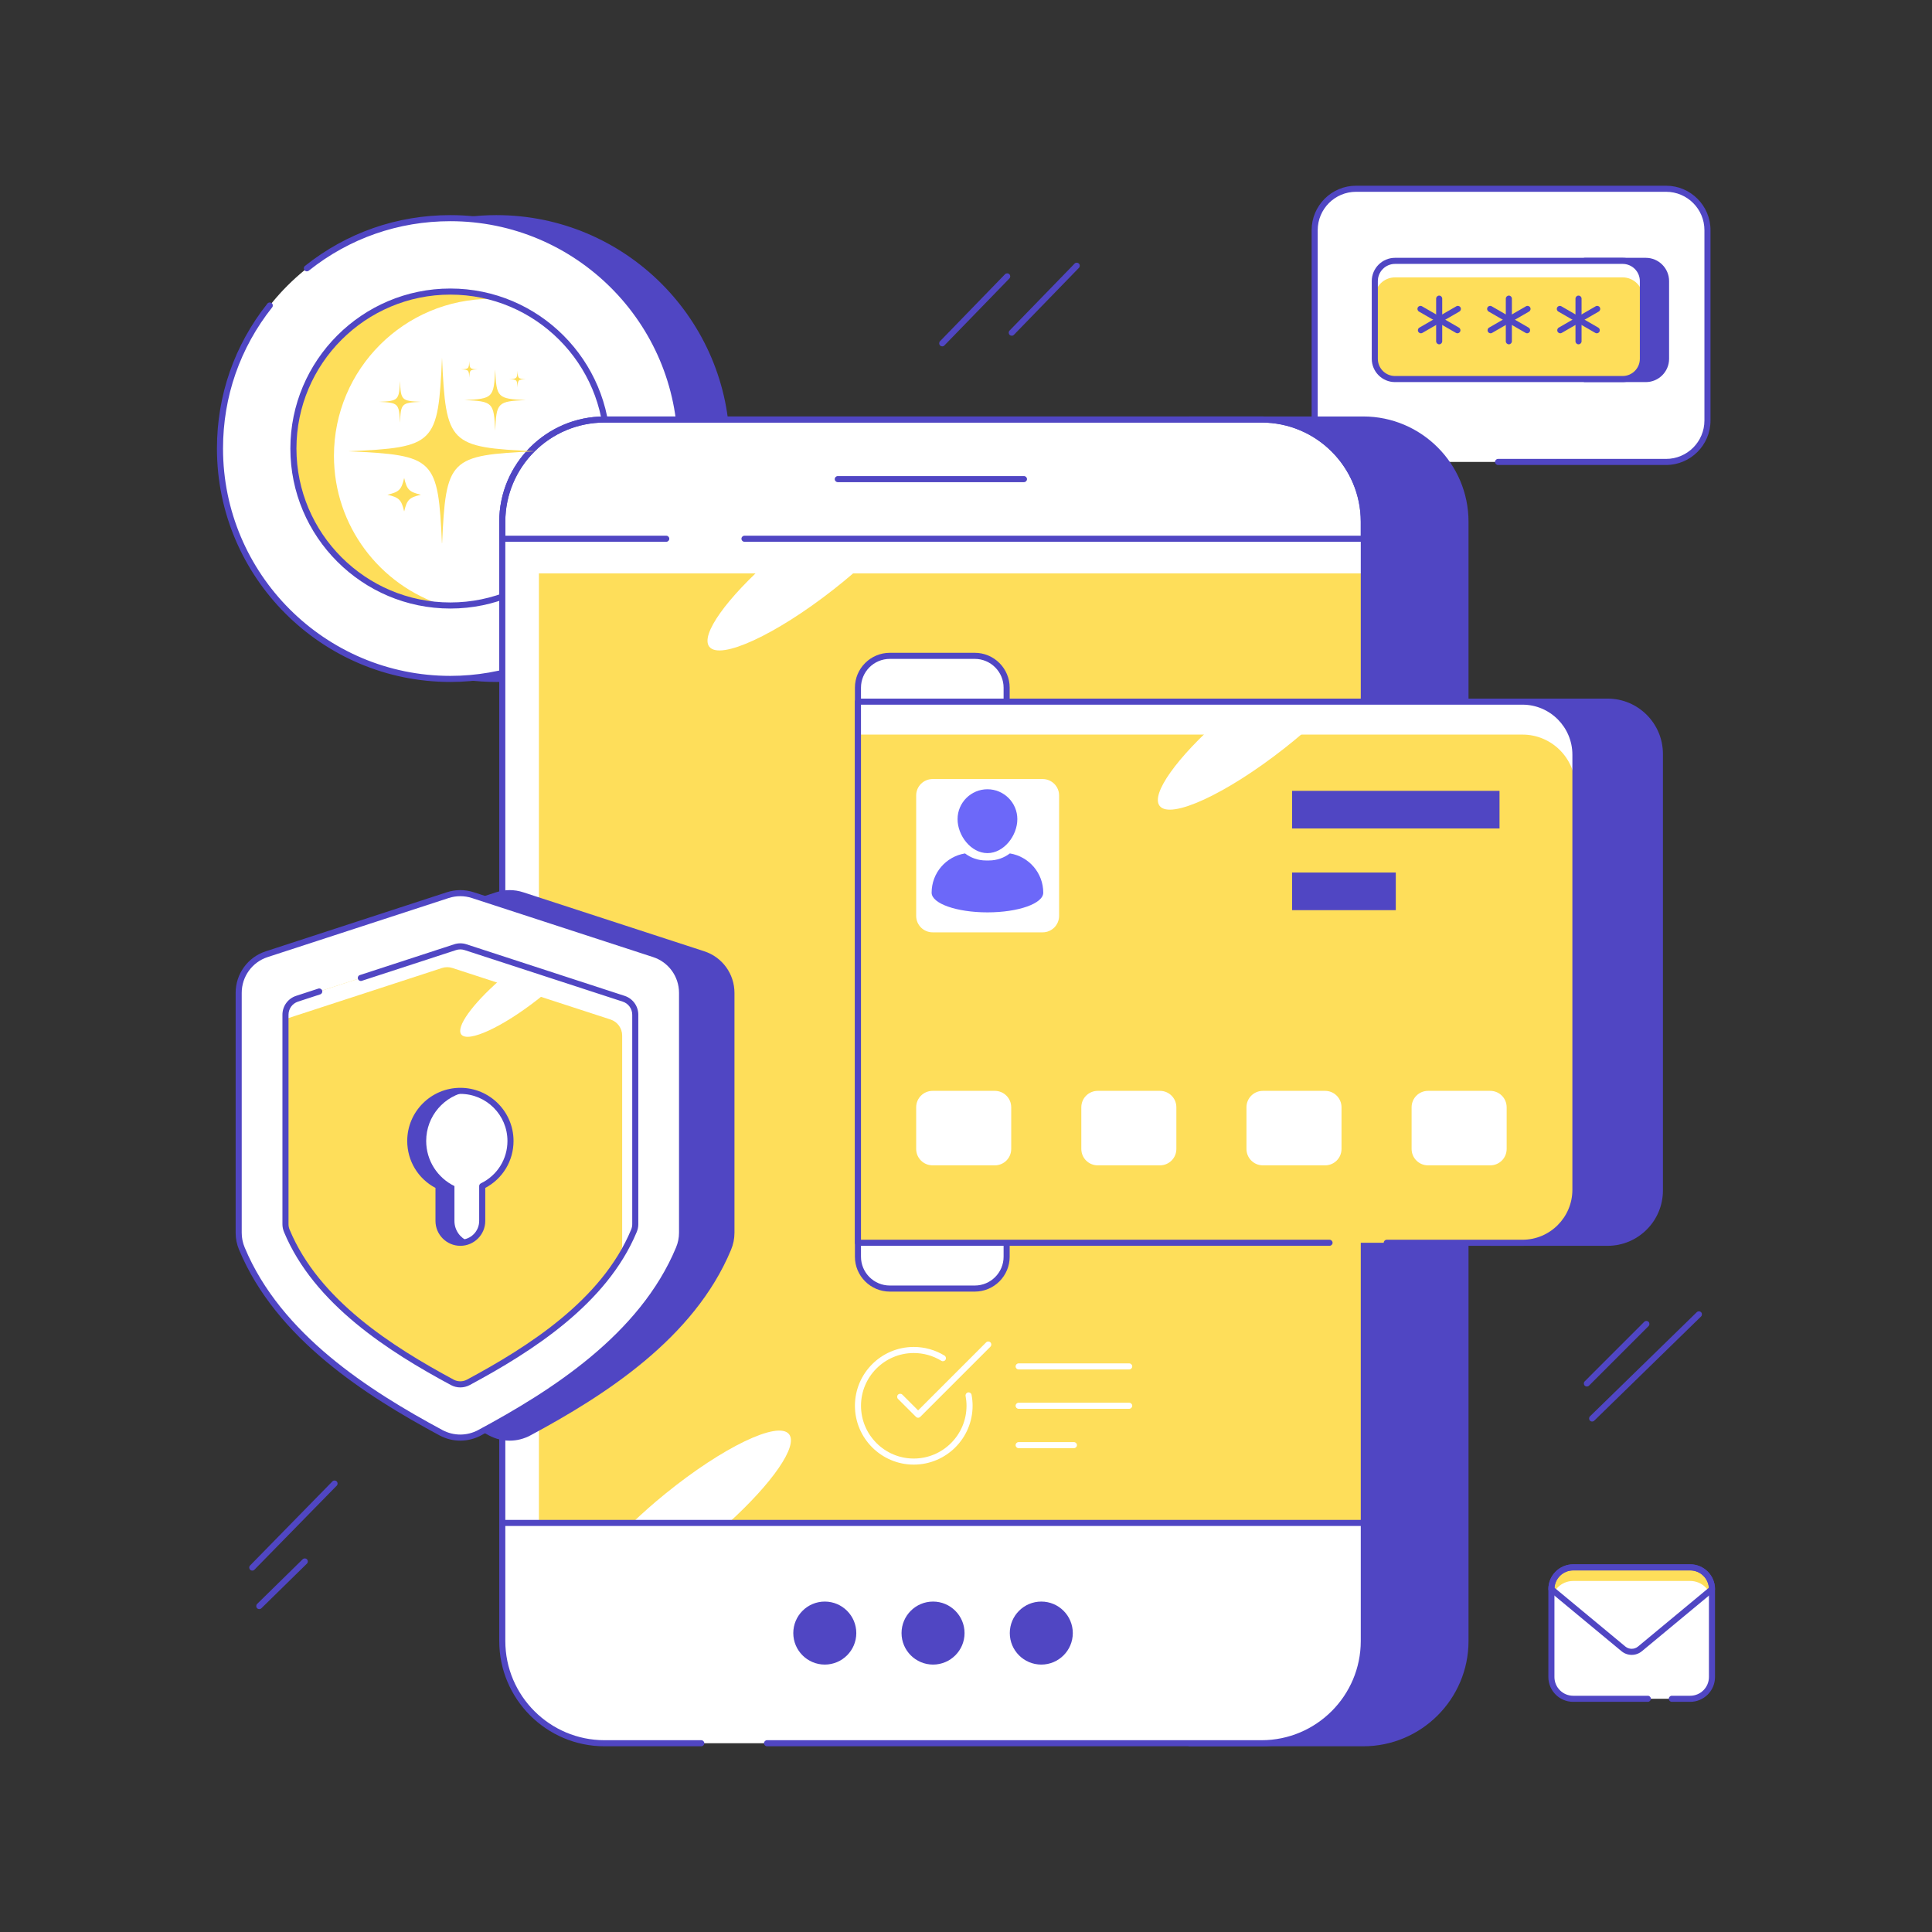 <svg xmlns="http://www.w3.org/2000/svg" xmlns:xlink="http://www.w3.org/1999/xlink" width="500" zoomAndPan="magnify" viewBox="0 0 375 375" height="500" preserveAspectRatio="xMidYMid meet" version="1.0"><rect x="0" y="0" width="375" height="375" fill="#333333" stroke="none"/><defs><clipPath id="48edcf0699"><path d="M 42.109 42 L 133 42 L 133 132 L 42.109 132 Z M 42.109 42 " clip-rule="nonzero"/></clipPath><clipPath id="32ba3e6879"><path d="M 42.109 58 L 117 58 L 117 133 L 42.109 133 Z M 42.109 58 " clip-rule="nonzero"/></clipPath><clipPath id="14f5c40fc1"><path d="M 230 81 L 285 81 L 285 338.852 L 230 338.852 Z M 230 81 " clip-rule="nonzero"/></clipPath><clipPath id="6d984bad1c"><path d="M 230 80 L 286 80 L 286 338.852 L 230 338.852 Z M 230 80 " clip-rule="nonzero"/></clipPath><clipPath id="0ab1c9f671"><path d="M 97 295 L 265 295 L 265 338.852 L 97 338.852 Z M 97 295 " clip-rule="nonzero"/></clipPath><clipPath id="a21ed3f2dc"><path d="M 96 80 L 266 80 L 266 338.852 L 96 338.852 Z M 96 80 " clip-rule="nonzero"/></clipPath><clipPath id="22c36984e2"><path d="M 70.855 67.305 L 100.469 67.305 L 100.469 105.148 L 70.855 105.148 Z M 70.855 67.305 " clip-rule="nonzero"/></clipPath><clipPath id="7cca1cd0fb"><path d="M 78.301 76.051 C 85.648 67.727 85.949 67.5 86.551 67.426 C 87.449 67.273 89.176 67.574 90 68.25 C 90.75 68.926 91.352 70.051 91.199 71.551 C 90.898 75 83.625 85.273 81.227 87.977 C 80.324 89.023 79.727 89.477 78.898 89.852 C 78.227 90.148 77.625 90.375 76.949 90.301 C 76.051 90.148 74.852 89.773 74.176 89.102 C 73.426 88.273 72.75 86.852 72.977 85.352 C 73.352 82.648 78.074 77.324 80.324 74.773 C 81.75 73.051 82.727 71.699 84.375 71.023 C 86.023 70.273 88.949 69.676 90.074 70.574 C 91.352 71.477 91.949 74.25 91.426 76.648 C 90.523 81.148 81.824 91.273 78.977 93.977 C 77.926 94.949 77.324 95.477 76.352 95.699 C 75.375 95.926 74.102 95.625 73.273 95.25 C 72.602 94.949 72.074 94.5 71.699 93.824 C 71.25 92.852 70.801 91.352 71.324 89.699 C 72.375 86.102 80.398 77.773 83.176 74.551 C 84.523 72.977 85.051 72.148 86.324 71.023 C 87.676 69.898 89.773 68.176 91.273 67.875 C 92.398 67.727 93.602 68.023 94.426 68.625 C 95.324 69.375 96.301 71.102 96.375 72.301 C 96.449 73.352 95.926 74.551 95.324 75.301 C 94.648 76.051 93.227 75.898 92.477 76.801 C 91.426 78.074 91.648 80.699 90.602 82.949 C 89.102 86.176 85.5 91.5 83.773 93.75 C 82.949 94.949 82.426 95.773 81.676 96.301 C 81.074 96.824 80.551 97.199 79.801 97.199 C 78.676 97.273 76.648 96.824 75.824 96 C 74.926 95.176 74.324 93.676 74.551 92.023 C 75 88.949 79.949 83.25 83.023 79.426 C 85.875 75.977 89.477 71.023 92.176 70.051 C 93.676 69.449 95.25 69.75 96.301 70.426 C 97.352 71.102 98.25 72.898 98.324 74.102 C 98.398 75.148 97.949 75.75 97.273 77.102 C 95.324 80.773 86.398 93.227 83.551 96.148 C 82.426 97.199 81.977 97.727 81 98.023 C 80.023 98.25 78.75 98.023 77.852 97.727 C 77.176 97.426 76.648 96.898 76.273 96.375 C 75.824 95.852 75.523 95.176 75.449 94.426 C 75.375 93.523 75.523 92.699 76.125 91.352 C 77.477 88.199 83.398 80.398 86.625 76.574 C 88.949 73.801 91.273 71.023 93.227 69.977 C 94.352 69.301 95.398 68.926 96.375 69.148 C 97.574 69.301 99.227 70.426 99.824 71.477 C 100.352 72.602 100.273 73.875 99.824 75.602 C 98.699 79.574 92.773 91.352 89.324 93.074 C 87.676 93.898 85.051 93.449 84.449 92.551 C 83.852 91.801 84.977 89.926 85.574 88.199 C 86.398 85.727 88.273 80.852 89.477 79.199 C 90 78.375 90.375 78 91.125 77.699 C 92.102 77.25 94.273 77.176 95.398 77.625 C 96.375 78.074 97.199 79.125 97.574 80.102 C 97.949 81 97.949 81.977 97.648 83.398 C 96.824 86.477 91.5 93.824 90.148 97.125 C 89.477 98.773 89.773 100.875 89.023 101.102 C 88.125 101.324 85.125 98.625 84.75 97.051 C 84.301 95.551 85.426 93.75 86.176 91.949 C 87.148 89.699 88.801 86.176 90.449 84.449 C 91.727 83.176 93.301 81.676 94.648 81.824 C 96.301 82.051 99.074 85.199 99.523 87 C 99.824 88.574 98.852 90 98.023 91.801 C 96.75 94.648 93.449 100.199 91.5 101.926 C 90.523 102.75 89.699 103.051 88.727 103.125 C 87.75 103.273 86.551 102.977 85.727 102.449 C 84.898 101.926 84.074 100.949 83.773 100.051 C 83.398 99.148 83.324 97.949 83.625 96.977 C 83.926 96.074 84.523 95.023 85.426 94.426 C 86.477 93.824 88.648 93.375 89.852 93.824 C 91.125 94.273 92.625 95.852 92.926 97.125 C 93.301 98.398 92.773 100.5 91.875 101.551 C 91.051 102.523 88.949 103.199 87.676 103.125 C 86.625 103.125 85.574 102.449 84.898 101.773 C 84.227 101.102 83.625 100.051 83.477 99.074 C 83.324 98.102 83.551 97.273 84 96 C 85.051 93.449 88.426 85.426 90.977 85.051 C 93.074 84.676 97.727 89.102 97.801 90.75 C 97.801 91.949 95.102 92.699 94.5 93.977 C 93.824 95.25 94.5 97.051 93.977 98.398 C 93.449 99.676 92.25 100.801 91.199 101.926 C 90.148 102.977 89.176 104.477 87.676 104.852 C 85.949 105.375 82.574 105.074 81.301 103.875 C 80.102 102.75 79.949 100.051 80.102 98.176 C 80.176 96.449 81 95.176 81.898 93.074 C 83.477 89.551 87.301 81.602 89.477 79.199 C 90.449 78.074 91.125 77.551 92.102 77.25 C 93.148 77.023 94.5 77.176 95.398 77.625 C 96.301 78.148 97.199 79.125 97.574 80.102 C 97.949 81 97.875 81.977 97.648 83.398 C 97.051 85.949 94.352 91.426 92.852 94.273 C 91.801 96.227 91.051 97.801 89.773 99 C 88.5 100.199 86.699 101.477 85.125 101.625 C 83.699 101.699 81.676 101.023 80.699 99.977 C 79.648 98.773 79.352 96.676 79.5 94.574 C 79.801 91.648 81.824 87.824 83.773 84.227 C 86.176 79.648 90.676 71.699 93.301 69.898 C 94.426 69.074 95.398 68.926 96.375 69.148 C 97.574 69.301 99.227 70.574 99.824 71.477 C 100.273 72.148 100.352 72.824 100.352 73.574 C 100.273 74.477 99.898 75.375 99.148 76.5 C 97.875 78.523 94.5 81.074 92.102 84 C 89.102 87.602 84.898 95.102 82.801 96.977 C 82.125 97.648 81.75 97.875 81 98.023 C 79.949 98.176 77.852 97.727 77.023 97.125 C 76.352 96.75 75.977 96.148 75.75 95.477 C 75.449 94.574 75.227 93.676 75.676 92.324 C 76.727 88.648 85.801 77.625 88.574 73.949 C 89.773 72.375 90.148 71.25 91.199 70.574 C 92.102 69.977 93.301 69.602 94.273 69.75 C 95.25 69.824 96.449 70.426 97.125 71.176 C 97.801 71.852 98.324 73.125 98.324 74.102 C 98.324 75.074 97.949 76.051 97.273 77.102 C 96.227 78.75 93.898 80.176 92.023 82.5 C 89.176 85.801 84.824 93.375 82.426 95.551 C 81.375 96.523 80.773 97.051 79.801 97.199 C 78.602 97.352 76.648 96.824 75.824 96 C 74.926 95.176 74.324 93.824 74.551 92.023 C 75.074 87.75 84.301 74.773 87.602 71.023 C 89.023 69.301 90.375 68.25 91.273 67.875 C 91.727 67.727 91.949 67.801 92.398 67.875 C 93.148 68.102 94.574 68.625 95.25 69.375 C 95.852 70.051 96.375 71.324 96.375 72.301 C 96.375 73.273 95.926 74.551 95.324 75.301 C 94.648 76.051 92.477 76.727 92.477 76.801 C 92.477 76.875 93.449 76.352 93.523 76.426 C 93.898 77.102 82.051 91.273 78.977 93.977 C 77.852 94.949 77.398 95.551 76.352 95.699 C 75.227 95.852 73.273 95.25 72.375 94.574 C 71.773 94.125 71.398 93.523 71.25 92.852 C 70.949 91.949 70.801 91.051 71.324 89.699 C 72.449 86.102 81.301 72.375 83.625 72.523 C 84.75 72.602 84.602 76.051 85.727 76.875 C 86.926 77.625 90.375 76.648 90.523 77.25 C 90.75 77.852 88.199 79.051 86.773 80.551 C 84.523 82.801 80.852 88.727 78.898 89.852 C 78.148 90.375 77.625 90.375 76.949 90.301 C 76.051 90.148 74.852 89.699 74.176 89.102 C 73.5 88.426 72.977 87.301 72.898 86.398 C 72.824 85.426 73.125 84.75 73.727 83.477 C 75.301 80.324 82.727 70.125 84.977 68.25 C 85.648 67.648 85.949 67.5 86.551 67.426 C 87.301 67.273 88.5 67.352 89.25 67.727 C 90 68.102 90.676 69.074 90.977 69.75 C 91.273 70.352 91.352 70.949 91.199 71.551 C 91.051 72.301 90.676 72.977 89.926 73.949 C 88.5 75.824 83.852 80.699 82.125 81.602 C 81.449 81.898 81.074 81.898 80.477 81.75 C 79.801 81.676 78.824 81.227 78.301 80.625 C 77.773 80.102 77.398 79.125 77.398 78.375 C 77.398 77.551 78.301 76.051 78.301 76.051 " clip-rule="nonzero"/></clipPath><clipPath id="8ab35b9af1"><path d="M 87.418 92.926 L 95.656 92.926 L 95.656 102.355 L 87.418 102.355 Z M 87.418 92.926 " clip-rule="nonzero"/></clipPath><clipPath id="2e833a71d3"><path d="M 95.324 97.875 C 92.176 102.148 90.824 102.523 89.926 102.227 C 89.023 102 87.977 100.875 87.676 100.051 C 87.375 99.375 87.449 98.551 87.602 97.875 C 87.824 97.273 88.352 96.523 88.949 96.148 C 89.699 95.699 91.199 95.477 92.102 95.852 C 93 96.148 93.977 97.352 94.199 98.25 C 94.352 99.148 93.977 100.648 93.301 101.324 C 92.699 102 91.199 102.449 90.301 102.301 C 89.398 102.148 88.199 101.25 87.75 100.426 C 87.375 99.523 87.602 98.25 87.977 97.199 C 88.352 96.074 89.25 94.648 90.148 93.898 C 90.977 93.301 92.176 92.852 93.074 93 C 93.977 93.148 95.102 94.051 95.477 94.875 C 95.852 95.699 95.324 97.875 95.324 97.875 " clip-rule="nonzero"/></clipPath><clipPath id="4a94723217"><path d="M 89.199 90.547 L 96.973 90.547 L 96.973 100.52 L 89.199 100.52 Z M 89.199 90.547 " clip-rule="nonzero"/></clipPath><clipPath id="9812a98b7c"><path d="M 96.898 95.102 C 94.426 100.051 93.148 100.5 92.25 100.5 C 91.5 100.426 90.75 100.051 90.227 99.602 C 89.773 99.074 89.324 98.398 89.25 97.648 C 89.176 96.75 89.551 95.324 90.227 94.648 C 90.898 93.977 92.398 93.602 93.301 93.75 C 94.199 93.977 95.398 94.949 95.699 95.773 C 96.074 96.676 95.926 98.176 95.398 99 C 94.875 99.75 93.523 100.5 92.625 100.5 C 91.648 100.5 90.301 99.75 89.773 99 C 89.25 98.25 89.25 96.977 89.398 95.852 C 89.625 94.574 90.301 92.852 91.125 91.949 C 91.875 91.199 93 90.602 93.898 90.602 C 94.801 90.602 96.074 91.273 96.523 92.023 C 97.051 92.773 96.898 95.102 96.898 95.102 " clip-rule="nonzero"/></clipPath><clipPath id="3cd4e25a8f"><path d="M 185 153.195 L 198 153.195 L 198 166 L 185 166 Z M 185 153.195 " clip-rule="nonzero"/></clipPath><clipPath id="4ee897fc56"><path d="M 180.777 165 L 202.527 165 L 202.527 177.195 L 180.777 177.195 Z M 180.777 165 " clip-rule="nonzero"/></clipPath><clipPath id="724d88d6e0"><path d="M 67.621 69.422 L 103.621 69.422 L 103.621 105.422 L 67.621 105.422 Z M 67.621 69.422 " clip-rule="nonzero"/></clipPath></defs><path fill="#ffffff" d="M 331.418 44.676 L 331.418 81.621 C 331.418 86.066 327.82 89.664 323.379 89.664 L 277.57 89.664 C 276.32 89.664 275.105 90.066 274.094 90.805 L 260.891 100.555 C 258.52 102.301 255.176 100.605 255.176 97.664 L 255.176 44.676 C 255.176 40.234 258.773 36.637 263.215 36.637 L 323.379 36.637 C 327.82 36.637 331.418 40.234 331.418 44.676 Z M 331.418 44.676 " fill-opacity="1" fill-rule="nonzero"/><path fill="#5046c3" d="M 258.766 101.848 C 258.121 101.848 257.477 101.695 256.879 101.395 C 255.461 100.68 254.586 99.25 254.586 97.664 L 254.586 44.676 C 254.586 39.918 258.453 36.047 263.215 36.047 L 323.379 36.047 C 328.137 36.047 332.008 39.918 332.008 44.676 L 332.008 81.621 C 332.008 86.383 328.137 90.254 323.379 90.254 L 290.77 90.254 C 290.445 90.254 290.18 89.992 290.18 89.664 C 290.18 89.34 290.445 89.074 290.77 89.074 L 323.379 89.074 C 327.488 89.074 330.828 85.73 330.828 81.621 L 330.828 44.676 C 330.828 40.566 327.488 37.227 323.379 37.227 L 263.215 37.227 C 259.105 37.227 255.766 40.566 255.766 44.676 L 255.766 97.664 C 255.766 98.82 256.379 99.82 257.41 100.34 C 258.441 100.863 259.609 100.762 260.539 100.078 L 273.746 90.328 C 274.867 89.508 276.188 89.074 277.57 89.074 C 277.895 89.074 278.16 89.34 278.16 89.664 C 278.16 89.992 277.895 90.254 277.57 90.254 C 276.441 90.254 275.359 90.609 274.441 91.281 L 261.238 101.027 C 260.504 101.57 259.637 101.848 258.766 101.848 Z M 258.766 101.848 " fill-opacity="1" fill-rule="nonzero"/><path fill="#5046c3" d="M 96.352 42.344 C 92.406 42.344 88.582 42.863 84.938 43.82 L 84.938 130.301 C 88.582 131.262 92.406 131.777 96.352 131.777 C 121.047 131.777 141.07 111.758 141.07 87.062 C 141.07 62.367 121.047 42.344 96.352 42.344 Z M 96.352 42.344 " fill-opacity="1" fill-rule="nonzero"/><path fill="#5046c3" d="M 96.352 132.367 C 92.445 132.367 88.555 131.863 84.789 130.871 C 84.527 130.805 84.348 130.57 84.348 130.301 L 84.348 43.82 C 84.348 43.555 84.527 43.32 84.785 43.25 C 88.555 42.258 92.445 41.754 96.352 41.754 C 121.336 41.754 141.66 62.078 141.66 87.062 C 141.66 112.043 121.336 132.367 96.352 132.367 Z M 85.527 129.844 C 89.062 130.734 92.699 131.188 96.352 131.188 C 120.684 131.188 140.48 111.395 140.48 87.062 C 140.48 62.73 120.684 42.934 96.352 42.934 C 92.699 42.934 89.059 43.387 85.527 44.277 Z M 85.527 129.844 " fill-opacity="1" fill-rule="nonzero"/><g clip-path="url(#48edcf0699)"><path fill="#ffffff" d="M 132.133 87.062 C 132.133 88.527 132.059 89.988 131.918 91.445 C 131.773 92.902 131.559 94.348 131.273 95.785 C 130.988 97.223 130.633 98.641 130.207 100.043 C 129.781 101.441 129.289 102.82 128.727 104.172 C 128.168 105.527 127.543 106.848 126.852 108.141 C 126.16 109.434 125.41 110.688 124.598 111.906 C 123.781 113.121 122.91 114.297 121.98 115.43 C 121.055 116.562 120.07 117.645 119.035 118.68 C 118 119.715 116.914 120.699 115.785 121.629 C 114.652 122.555 113.477 123.43 112.258 124.242 C 111.043 125.055 109.785 125.809 108.496 126.496 C 107.203 127.188 105.883 127.812 104.527 128.375 C 103.176 128.934 101.797 129.426 100.395 129.852 C 98.996 130.277 97.574 130.633 96.141 130.918 C 94.703 131.203 93.258 131.418 91.801 131.562 C 90.34 131.707 88.879 131.777 87.414 131.777 C 85.953 131.777 84.492 131.707 83.031 131.562 C 81.574 131.418 80.129 131.203 78.691 130.918 C 77.258 130.633 75.836 130.277 74.438 129.852 C 73.035 129.426 71.656 128.934 70.305 128.375 C 68.949 127.812 67.629 127.188 66.336 126.496 C 65.047 125.809 63.789 125.055 62.574 124.242 C 61.355 123.43 60.18 122.555 59.047 121.629 C 57.918 120.699 56.832 119.715 55.797 118.68 C 54.762 117.645 53.777 116.562 52.852 115.43 C 51.922 114.297 51.051 113.121 50.234 111.906 C 49.422 110.688 48.672 109.434 47.98 108.141 C 47.289 106.848 46.664 105.527 46.105 104.172 C 45.543 102.82 45.051 101.441 44.625 100.043 C 44.199 98.641 43.844 97.223 43.559 95.785 C 43.273 94.348 43.059 92.902 42.914 91.445 C 42.773 89.988 42.699 88.527 42.699 87.062 C 42.699 85.598 42.773 84.137 42.914 82.68 C 43.059 81.223 43.273 79.773 43.559 78.336 C 43.844 76.902 44.199 75.484 44.625 74.082 C 45.051 72.68 45.543 71.301 46.105 69.949 C 46.664 68.598 47.289 67.273 47.98 65.984 C 48.672 64.691 49.422 63.438 50.234 62.219 C 51.051 61 51.922 59.824 52.852 58.695 C 53.777 57.562 54.762 56.477 55.797 55.441 C 56.832 54.406 57.918 53.426 59.047 52.496 C 60.18 51.566 61.355 50.695 62.574 49.883 C 63.789 49.066 65.047 48.316 66.336 47.625 C 67.629 46.934 68.949 46.309 70.305 45.75 C 71.656 45.188 73.035 44.695 74.438 44.27 C 75.836 43.848 77.258 43.492 78.691 43.203 C 80.129 42.918 81.574 42.703 83.031 42.562 C 84.492 42.418 85.953 42.344 87.414 42.344 C 88.879 42.344 90.34 42.418 91.801 42.562 C 93.258 42.703 94.703 42.918 96.141 43.203 C 97.574 43.492 98.996 43.848 100.395 44.27 C 101.797 44.695 103.176 45.188 104.527 45.75 C 105.883 46.309 107.203 46.934 108.496 47.625 C 109.785 48.316 111.043 49.066 112.258 49.883 C 113.477 50.695 114.652 51.566 115.785 52.496 C 116.914 53.426 118 54.406 119.035 55.441 C 120.07 56.477 121.055 57.562 121.98 58.695 C 122.91 59.824 123.781 61 124.598 62.219 C 125.41 63.438 126.16 64.691 126.852 65.984 C 127.543 67.273 128.168 68.598 128.727 69.949 C 129.289 71.301 129.781 72.68 130.207 74.082 C 130.633 75.484 130.988 76.902 131.273 78.336 C 131.559 79.773 131.773 81.223 131.918 82.68 C 132.059 84.137 132.133 85.598 132.133 87.062 Z M 132.133 87.062 " fill-opacity="1" fill-rule="nonzero"/></g><path fill="#ffffff" d="M 117.883 87.062 C 117.883 88.059 117.832 89.055 117.734 90.047 C 117.637 91.039 117.492 92.027 117.297 93.004 C 117.102 93.984 116.859 94.949 116.57 95.906 C 116.281 96.859 115.945 97.797 115.562 98.719 C 115.184 99.641 114.754 100.543 114.285 101.422 C 113.816 102.305 113.301 103.16 112.75 103.988 C 112.195 104.816 111.602 105.617 110.969 106.391 C 110.336 107.16 109.664 107.898 108.961 108.605 C 108.254 109.309 107.516 109.98 106.742 110.613 C 105.973 111.246 105.172 111.84 104.344 112.395 C 103.512 112.949 102.656 113.461 101.777 113.93 C 100.898 114.402 99.996 114.828 99.074 115.211 C 98.152 115.59 97.215 115.926 96.262 116.215 C 95.305 116.508 94.34 116.75 93.359 116.941 C 92.383 117.137 91.395 117.285 90.402 117.383 C 89.41 117.48 88.414 117.527 87.414 117.527 C 86.418 117.527 85.422 117.48 84.43 117.383 C 83.438 117.285 82.449 117.137 81.473 116.941 C 80.492 116.75 79.527 116.508 78.57 116.215 C 77.617 115.926 76.68 115.59 75.758 115.211 C 74.836 114.828 73.934 114.402 73.055 113.93 C 72.176 113.461 71.32 112.949 70.488 112.395 C 69.66 111.84 68.859 111.246 68.09 110.613 C 67.316 109.98 66.578 109.309 65.871 108.605 C 65.168 107.898 64.496 107.16 63.863 106.391 C 63.23 105.617 62.637 104.816 62.082 103.988 C 61.531 103.16 61.016 102.305 60.547 101.422 C 60.078 100.543 59.648 99.641 59.27 98.719 C 58.887 97.797 58.551 96.859 58.262 95.906 C 57.973 94.949 57.73 93.984 57.535 93.004 C 57.34 92.027 57.195 91.039 57.098 90.047 C 57 89.055 56.949 88.059 56.949 87.062 C 56.949 86.062 57 85.066 57.098 84.074 C 57.195 83.082 57.34 82.098 57.535 81.117 C 57.73 80.141 57.973 79.172 58.262 78.219 C 58.551 77.262 58.887 76.324 59.27 75.402 C 59.648 74.48 60.078 73.578 60.547 72.699 C 61.016 71.82 61.531 70.965 62.082 70.137 C 62.637 69.305 63.23 68.504 63.863 67.734 C 64.496 66.961 65.168 66.223 65.871 65.52 C 66.578 64.812 67.316 64.145 68.09 63.512 C 68.859 62.879 69.66 62.285 70.488 61.73 C 71.32 61.176 72.176 60.664 73.055 60.191 C 73.934 59.723 74.836 59.297 75.758 58.914 C 76.68 58.531 77.617 58.195 78.57 57.906 C 79.527 57.617 80.492 57.375 81.473 57.18 C 82.449 56.984 83.438 56.84 84.43 56.742 C 85.422 56.645 86.418 56.594 87.414 56.594 C 88.414 56.594 89.41 56.645 90.402 56.742 C 91.395 56.84 92.383 56.984 93.359 57.18 C 94.34 57.375 95.305 57.617 96.262 57.906 C 97.215 58.195 98.152 58.531 99.074 58.914 C 99.996 59.297 100.898 59.723 101.777 60.191 C 102.656 60.664 103.512 61.176 104.344 61.73 C 105.172 62.285 105.973 62.879 106.742 63.512 C 107.516 64.145 108.254 64.812 108.961 65.52 C 109.664 66.223 110.336 66.961 110.969 67.734 C 111.602 68.504 112.195 69.305 112.75 70.137 C 113.301 70.965 113.816 71.82 114.285 72.699 C 114.754 73.578 115.184 74.48 115.562 75.402 C 115.945 76.324 116.281 77.262 116.57 78.219 C 116.859 79.172 117.102 80.141 117.297 81.117 C 117.492 82.098 117.637 83.082 117.734 84.074 C 117.832 85.066 117.883 86.062 117.883 87.062 Z M 117.883 87.062 " fill-opacity="1" fill-rule="nonzero"/><path fill="#fede5a" d="M 64.82 88.48 C 64.82 102.055 73.703 113.559 85.973 117.492 C 69.82 116.746 56.953 103.406 56.953 87.062 C 56.953 70.234 70.594 56.594 87.418 56.594 C 90.668 56.594 93.797 57.105 96.734 58.051 C 96.25 58.02 95.77 58.012 95.289 58.012 C 78.461 58.012 64.82 71.652 64.82 88.48 Z M 64.82 88.48 " fill-opacity="1" fill-rule="nonzero"/><path fill="#5046c3" d="M 87.414 118.117 C 70.293 118.117 56.359 104.188 56.359 87.062 C 56.359 69.938 70.293 56.004 87.414 56.004 C 104.539 56.004 118.473 69.938 118.473 87.062 C 118.473 104.188 104.539 118.117 87.414 118.117 Z M 87.414 57.184 C 70.941 57.184 57.539 70.586 57.539 87.062 C 57.539 103.535 70.941 116.938 87.414 116.938 C 103.891 116.938 117.293 103.535 117.293 87.062 C 117.293 70.586 103.891 57.184 87.414 57.184 Z M 87.414 57.184 " fill-opacity="1" fill-rule="nonzero"/><g clip-path="url(#32ba3e6879)"><path fill="#5046c3" d="M 87.414 132.367 C 62.434 132.367 42.109 112.043 42.109 87.062 C 42.109 76.73 45.496 67 51.902 58.926 C 52.105 58.668 52.477 58.625 52.734 58.828 C 52.988 59.031 53.031 59.402 52.828 59.656 C 46.586 67.523 43.289 77 43.289 87.062 C 43.289 111.395 63.086 131.188 87.414 131.188 C 97.488 131.188 107.34 127.707 115.152 121.383 C 115.406 121.18 115.777 121.219 115.98 121.469 C 116.188 121.723 116.148 122.094 115.895 122.301 C 107.871 128.793 97.758 132.367 87.414 132.367 Z M 87.414 132.367 " fill-opacity="1" fill-rule="nonzero"/></g><path fill="#5046c3" d="M 122.434 115.465 C 122.305 115.465 122.176 115.422 122.066 115.336 C 121.812 115.133 121.77 114.762 121.973 114.508 C 128.234 106.633 131.543 97.145 131.543 87.062 C 131.543 62.73 111.746 42.934 87.414 42.934 C 77.312 42.934 67.805 46.258 59.926 52.543 C 59.672 52.746 59.301 52.703 59.098 52.449 C 58.895 52.195 58.934 51.824 59.188 51.621 C 67.281 45.168 77.043 41.754 87.414 41.754 C 112.398 41.754 132.723 62.078 132.723 87.062 C 132.723 97.414 129.324 107.156 122.895 115.242 C 122.777 115.387 122.605 115.465 122.434 115.465 Z M 122.434 115.465 " fill-opacity="1" fill-rule="nonzero"/><path fill="#5046c3" d="M 80.91 75.184 C 82.258 73.711 84.145 72.965 86.574 72.938 L 86.574 70.527 L 88.293 70.527 L 88.293 72.902 C 90.699 73.07 92.543 73.781 93.828 75.031 C 95.117 76.281 95.789 77.934 95.852 79.988 L 92.68 79.988 C 92.594 79.07 92.348 78.277 91.938 77.613 C 91.176 76.395 89.961 75.754 88.293 75.691 L 88.293 84.496 C 91.098 85.281 93 86.02 94 86.707 C 95.633 87.844 96.449 89.523 96.449 91.746 C 96.449 94.957 95.402 97.242 93.312 98.594 C 92.152 99.344 90.48 99.836 88.293 100.078 L 88.293 103.594 L 86.574 103.594 L 86.574 100.078 C 83.059 99.852 80.672 98.605 79.418 96.348 C 78.727 95.125 78.383 93.477 78.383 91.402 L 81.59 91.402 C 81.688 93.055 81.949 94.262 82.371 95.023 C 83.117 96.391 84.508 97.156 86.539 97.324 L 86.539 87.449 C 83.93 86.957 82 86.129 80.758 84.969 C 79.512 83.809 78.891 82.203 78.891 80.148 C 78.891 78.312 79.566 76.66 80.91 75.184 Z M 83.34 82.742 C 84.129 83.418 85.195 83.887 86.539 84.152 L 86.539 75.637 C 84.953 75.699 83.828 76.184 83.16 77.086 C 82.488 77.992 82.152 78.941 82.152 79.934 C 82.152 81.129 82.547 82.062 83.34 82.742 Z M 92.57 95.152 C 92.98 94.426 93.188 93.586 93.188 92.633 C 93.188 91.121 92.629 89.977 91.52 89.191 C 90.879 88.73 89.805 88.297 88.293 87.887 L 88.293 97.414 C 90.359 97.32 91.785 96.562 92.57 95.152 Z M 92.57 95.152 " fill-opacity="1" fill-rule="nonzero"/><g clip-path="url(#14f5c40fc1)"><path fill="#5046c3" d="M 264.602 81.426 L 230.934 81.426 L 230.934 338.363 L 264.602 338.363 C 275.57 338.363 284.449 329.488 284.449 318.516 L 284.449 101.27 C 284.449 90.305 275.57 81.426 264.602 81.426 Z M 264.602 81.426 " fill-opacity="1" fill-rule="nonzero"/></g><g clip-path="url(#6d984bad1c)"><path fill="#5046c3" d="M 264.602 338.953 L 230.934 338.953 C 230.605 338.953 230.344 338.688 230.344 338.363 L 230.344 81.426 C 230.344 81.098 230.605 80.836 230.934 80.836 L 264.602 80.836 C 275.871 80.836 285.039 90.004 285.039 101.27 L 285.039 318.516 C 285.039 329.785 275.871 338.953 264.602 338.953 Z M 231.523 337.773 L 264.602 337.773 C 275.219 337.773 283.859 329.137 283.859 318.516 L 283.859 101.27 C 283.859 90.652 275.219 82.016 264.602 82.016 L 231.523 82.016 Z M 231.523 337.773 " fill-opacity="1" fill-rule="nonzero"/></g><path fill="#fede5a" d="M 97.492 102.645 L 264.715 102.645 L 264.715 299.848 L 97.492 299.848 Z M 97.492 102.645 " fill-opacity="1" fill-rule="nonzero"/><path fill="#ffffff" d="M 264.715 102.645 L 264.715 111.293 L 104.602 111.293 L 104.602 299.848 L 97.492 299.848 L 97.492 102.645 Z M 264.715 102.645 " fill-opacity="1" fill-rule="nonzero"/><path fill="#ffffff" d="M 264.715 101.27 L 264.715 104.57 L 97.492 104.57 L 97.492 101.27 C 97.492 90.305 106.367 81.426 117.336 81.426 L 244.871 81.426 C 255.84 81.426 264.715 90.305 264.715 101.27 Z M 264.715 101.27 " fill-opacity="1" fill-rule="nonzero"/><g clip-path="url(#0ab1c9f671)"><path fill="#ffffff" d="M 264.715 295.598 L 264.715 318.516 C 264.715 329.488 255.84 338.363 244.871 338.363 L 117.336 338.363 C 106.367 338.363 97.492 329.488 97.492 318.516 L 97.492 295.598 Z M 264.715 295.598 " fill-opacity="1" fill-rule="nonzero"/></g><g clip-path="url(#a21ed3f2dc)"><path fill="#5046c3" d="M 244.871 338.953 L 148.879 338.953 C 148.551 338.953 148.289 338.688 148.289 338.363 C 148.289 338.039 148.551 337.773 148.879 337.773 L 244.871 337.773 C 255.488 337.773 264.125 329.137 264.125 318.516 L 264.125 101.27 C 264.125 90.652 255.488 82.016 244.871 82.016 L 117.336 82.016 C 106.719 82.016 98.082 90.652 98.082 101.27 L 98.082 318.516 C 98.082 329.137 106.719 337.773 117.336 337.773 L 136.113 337.773 C 136.441 337.773 136.703 338.039 136.703 338.363 C 136.703 338.688 136.441 338.953 136.113 338.953 L 117.336 338.953 C 106.07 338.953 96.902 329.785 96.902 318.516 L 96.902 101.27 C 96.902 90.004 106.07 80.836 117.336 80.836 L 244.871 80.836 C 256.141 80.836 265.305 90.004 265.305 101.27 L 265.305 318.516 C 265.305 329.785 256.141 338.953 244.871 338.953 Z M 244.871 338.953 " fill-opacity="1" fill-rule="nonzero"/></g><path fill="#5046c3" d="M 264.715 105.16 L 144.504 105.16 C 144.176 105.16 143.914 104.895 143.914 104.57 C 143.914 104.242 144.176 103.98 144.504 103.98 L 264.125 103.98 L 264.125 101.27 C 264.125 90.652 255.488 82.016 244.871 82.016 L 117.336 82.016 C 106.719 82.016 98.082 90.652 98.082 101.27 L 98.082 103.98 L 129.32 103.98 C 129.648 103.98 129.91 104.242 129.91 104.57 C 129.91 104.895 129.648 105.16 129.32 105.16 L 97.492 105.16 C 97.164 105.16 96.902 104.895 96.902 104.57 L 96.902 101.27 C 96.902 90.004 106.07 80.836 117.336 80.836 L 244.871 80.836 C 256.141 80.836 265.305 90.004 265.305 101.27 L 265.305 104.57 C 265.305 104.895 265.043 105.16 264.715 105.16 Z M 264.715 105.16 " fill-opacity="1" fill-rule="nonzero"/><path fill="#ffffff" d="M 141.367 295.633 C 149.879 287.914 154.98 280.629 153.145 278.367 C 151.008 275.73 140.277 280.898 129.18 289.902 C 126.82 291.816 124.637 293.75 122.68 295.633 Z M 141.367 295.633 " fill-opacity="1" fill-rule="nonzero"/><path fill="#ffffff" d="M 149.734 108.461 C 141.102 116.043 135.879 123.242 137.68 125.535 C 139.773 128.203 150.586 123.211 161.828 114.387 C 164.219 112.512 166.43 110.613 168.418 108.762 Z M 149.734 108.461 " fill-opacity="1" fill-rule="nonzero"/><path fill="#5046c3" d="M 264.715 296.188 L 97.492 296.188 C 97.164 296.188 96.902 295.922 96.902 295.598 C 96.902 295.27 97.164 295.008 97.492 295.008 L 264.715 295.008 C 265.043 295.008 265.305 295.27 265.305 295.598 C 265.305 295.922 265.043 296.188 264.715 296.188 Z M 264.715 296.188 " fill-opacity="1" fill-rule="nonzero"/><path fill="#5046c3" d="M 198.75 93.586 L 162.613 93.586 C 162.289 93.586 162.023 93.324 162.023 92.996 C 162.023 92.672 162.289 92.406 162.613 92.406 L 198.75 92.406 C 199.074 92.406 199.34 92.672 199.34 92.996 C 199.34 93.324 199.074 93.586 198.75 93.586 Z M 198.75 93.586 " fill-opacity="1" fill-rule="nonzero"/><path fill="#ffffff" d="M 177.359 284.281 C 171.062 284.281 165.941 279.156 165.941 272.859 C 165.941 266.562 171.062 261.441 177.359 261.441 C 179.473 261.441 181.535 262.023 183.328 263.121 C 183.605 263.293 183.691 263.656 183.523 263.934 C 183.352 264.211 182.988 264.297 182.711 264.129 C 181.105 263.141 179.254 262.621 177.359 262.621 C 171.715 262.621 167.121 267.215 167.121 272.859 C 167.121 278.508 171.715 283.102 177.359 283.102 C 183.008 283.102 187.602 278.508 187.602 272.859 C 187.602 272.223 187.539 271.582 187.422 270.957 C 187.363 270.637 187.574 270.328 187.895 270.27 C 188.215 270.207 188.523 270.418 188.582 270.738 C 188.715 271.434 188.781 272.148 188.781 272.859 C 188.781 279.156 183.656 284.281 177.359 284.281 Z M 177.359 284.281 " fill-opacity="1" fill-rule="nonzero"/><path fill="#ffffff" d="M 178.203 275.184 C 178.047 275.184 177.898 275.121 177.789 275.012 L 174.309 271.531 C 174.078 271.301 174.078 270.93 174.309 270.699 C 174.539 270.469 174.914 270.469 175.145 270.699 L 178.203 273.758 L 191.406 260.555 C 191.637 260.324 192.012 260.324 192.242 260.555 C 192.473 260.785 192.473 261.16 192.242 261.391 L 178.621 275.012 C 178.512 275.121 178.359 275.184 178.203 275.184 Z M 178.203 275.184 " fill-opacity="1" fill-rule="nonzero"/><path fill="#ffffff" d="M 219.176 265.809 L 197.719 265.809 C 197.391 265.809 197.129 265.547 197.129 265.219 C 197.129 264.895 197.391 264.629 197.719 264.629 L 219.176 264.629 C 219.5 264.629 219.766 264.895 219.766 265.219 C 219.766 265.547 219.5 265.809 219.176 265.809 Z M 219.176 265.809 " fill-opacity="1" fill-rule="nonzero"/><path fill="#ffffff" d="M 219.176 273.449 L 197.719 273.449 C 197.391 273.449 197.129 273.188 197.129 272.859 C 197.129 272.535 197.391 272.27 197.719 272.27 L 219.176 272.27 C 219.5 272.27 219.766 272.535 219.766 272.859 C 219.766 273.188 219.5 273.449 219.176 273.449 Z M 219.176 273.449 " fill-opacity="1" fill-rule="nonzero"/><path fill="#ffffff" d="M 208.445 281.09 L 197.719 281.09 C 197.391 281.09 197.129 280.828 197.129 280.5 C 197.129 280.176 197.391 279.91 197.719 279.91 L 208.445 279.91 C 208.77 279.91 209.035 280.176 209.035 280.5 C 209.035 280.828 208.77 281.09 208.445 281.09 Z M 208.445 281.09 " fill-opacity="1" fill-rule="nonzero"/><path fill="#ffffff" d="M 327.922 329.734 L 305.5 329.734 C 303.082 329.734 301.125 327.777 301.125 325.363 L 301.125 308.598 C 301.125 306.18 303.082 304.223 305.5 304.223 L 327.922 304.223 C 330.336 304.223 332.293 306.18 332.293 308.598 L 332.293 325.363 C 332.293 327.777 330.336 329.734 327.922 329.734 Z M 327.922 329.734 " fill-opacity="1" fill-rule="nonzero"/><path fill="#fede5a" d="M 332.293 308.449 L 332.293 311.094 C 332.293 308.758 330.402 306.863 328.062 306.863 L 305.355 306.863 C 303.02 306.863 301.125 308.758 301.125 311.094 L 301.125 308.449 C 301.125 306.117 303.02 304.227 305.355 304.227 L 328.062 304.227 C 330.402 304.227 332.293 306.117 332.293 308.449 Z M 332.293 308.449 " fill-opacity="1" fill-rule="nonzero"/><path fill="#5046c3" d="M 328.066 330.324 L 324.5 330.324 C 324.172 330.324 323.91 330.062 323.91 329.734 C 323.91 329.41 324.172 329.145 324.5 329.145 L 328.066 329.145 C 330.07 329.145 331.703 327.516 331.703 325.508 L 331.703 308.449 C 331.703 306.445 330.07 304.812 328.066 304.812 L 305.352 304.812 C 303.348 304.812 301.715 306.445 301.715 308.449 L 301.715 325.508 C 301.715 327.516 303.348 329.145 305.352 329.145 L 319.844 329.145 C 320.168 329.145 320.434 329.41 320.434 329.734 C 320.434 330.062 320.168 330.324 319.844 330.324 L 305.352 330.324 C 302.695 330.324 300.535 328.164 300.535 325.508 L 300.535 308.449 C 300.535 305.793 302.695 303.633 305.352 303.633 L 328.066 303.633 C 330.723 303.633 332.883 305.793 332.883 308.449 L 332.883 325.508 C 332.883 328.164 330.723 330.324 328.066 330.324 Z M 328.066 330.324 " fill-opacity="1" fill-rule="nonzero"/><path fill="#5046c3" d="M 316.711 321.211 C 316.008 321.211 315.301 320.973 314.727 320.492 L 300.75 308.906 C 300.613 308.793 300.535 308.625 300.535 308.449 C 300.535 305.797 302.699 303.637 305.355 303.637 L 328.062 303.637 C 330.723 303.637 332.883 305.797 332.883 308.449 C 332.883 308.625 332.805 308.793 332.672 308.902 L 318.699 320.492 C 318.125 320.973 317.418 321.211 316.711 321.211 Z M 301.727 308.18 L 315.477 319.586 C 316.191 320.18 317.23 320.18 317.945 319.586 L 331.695 308.18 C 331.555 306.301 329.98 304.816 328.062 304.816 L 305.355 304.816 C 303.438 304.816 301.863 306.301 301.727 308.18 Z M 332.293 308.449 L 332.301 308.449 Z M 332.293 308.449 " fill-opacity="1" fill-rule="nonzero"/><path fill="#ffffff" d="M 195.387 133.477 L 195.387 243.93 C 195.387 247.348 192.617 250.109 189.207 250.109 L 172.711 250.109 C 169.297 250.109 166.527 247.348 166.527 243.93 L 166.527 133.477 C 166.527 130.07 169.297 127.301 172.711 127.301 L 189.207 127.301 C 192.617 127.301 195.387 130.07 195.387 133.477 Z M 195.387 133.477 " fill-opacity="1" fill-rule="nonzero"/><path fill="#ffffff" d="M 195.387 133.477 L 195.387 243.93 C 195.387 247.348 192.617 250.109 189.207 250.109 L 172.711 250.109 C 169.297 250.109 166.527 247.348 166.527 243.93 L 166.527 133.477 C 166.527 130.07 169.297 127.301 172.711 127.301 L 189.207 127.301 C 192.617 127.301 195.387 130.07 195.387 133.477 Z M 195.387 133.477 " fill-opacity="1" fill-rule="nonzero"/><path fill="#5046c3" d="M 189.207 250.699 L 172.711 250.699 C 168.977 250.699 165.938 247.664 165.938 243.93 L 165.938 133.477 C 165.938 129.746 168.977 126.711 172.711 126.711 L 189.207 126.711 C 192.938 126.711 195.977 129.746 195.977 133.477 L 195.977 243.93 C 195.977 247.664 192.938 250.699 189.207 250.699 Z M 172.711 127.891 C 169.625 127.891 167.117 130.398 167.117 133.477 L 167.117 243.93 C 167.117 247.012 169.625 249.52 172.711 249.52 L 189.207 249.52 C 192.289 249.52 194.797 247.012 194.797 243.93 L 194.797 133.477 C 194.797 130.398 192.289 127.891 189.207 127.891 Z M 172.711 127.891 " fill-opacity="1" fill-rule="nonzero"/><path fill="#5046c3" d="M 312.043 136.188 L 289.398 136.188 L 289.398 241.223 L 312.043 241.223 C 317.641 241.223 322.184 236.68 322.184 231.07 L 322.184 146.34 C 322.184 140.727 317.641 136.188 312.043 136.188 Z M 312.043 136.188 " fill-opacity="1" fill-rule="nonzero"/><path fill="#5046c3" d="M 312.043 241.812 L 289.398 241.812 C 289.07 241.812 288.809 241.547 288.809 241.223 L 288.809 136.188 C 288.809 135.859 289.07 135.598 289.398 135.598 L 312.043 135.598 C 317.961 135.598 322.773 140.414 322.773 146.34 L 322.773 231.07 C 322.773 236.992 317.961 241.812 312.043 241.812 Z M 289.988 240.633 L 312.043 240.633 C 317.309 240.633 321.594 236.344 321.594 231.07 L 321.594 146.34 C 321.594 141.066 317.309 136.777 312.043 136.777 L 289.988 136.777 Z M 289.988 240.633 " fill-opacity="1" fill-rule="nonzero"/><path fill="#fede5a" d="M 305.789 146.488 L 305.789 230.922 C 305.789 236.613 301.184 241.223 295.512 241.223 L 166.527 241.223 L 166.527 136.188 L 295.512 136.188 C 301.184 136.188 305.789 140.797 305.789 146.488 Z M 305.789 146.488 " fill-opacity="1" fill-rule="nonzero"/><path fill="#ffffff" d="M 305.789 146.488 L 305.789 152.879 C 305.789 147.188 301.184 142.582 295.512 142.582 L 166.527 142.582 L 166.527 136.188 L 295.512 136.188 C 301.184 136.188 305.789 140.797 305.789 146.488 Z M 305.789 146.488 " fill-opacity="1" fill-rule="nonzero"/><path fill="#ffffff" d="M 205.57 154.398 L 205.57 177.773 C 205.57 179.535 204.141 180.965 202.383 180.965 L 181.023 180.965 C 179.258 180.965 177.828 179.535 177.828 177.773 L 177.828 154.398 C 177.828 152.641 179.258 151.211 181.023 151.211 L 202.383 151.211 C 204.141 151.211 205.57 152.641 205.57 154.398 Z M 205.57 154.398 " fill-opacity="1" fill-rule="nonzero"/><path fill="#ffffff" d="M 260.387 214.922 L 260.387 223.008 C 260.387 224.773 258.961 226.195 257.195 226.195 L 245.125 226.195 C 243.367 226.195 241.938 224.773 241.938 223.008 L 241.938 214.922 C 241.938 213.16 243.367 211.734 245.125 211.734 L 257.195 211.734 C 258.961 211.734 260.387 213.16 260.387 214.922 Z M 260.387 214.922 " fill-opacity="1" fill-rule="nonzero"/><path fill="#ffffff" d="M 228.332 214.922 L 228.332 223.008 C 228.332 224.773 226.906 226.195 225.141 226.195 L 213.07 226.195 C 211.312 226.195 209.883 224.773 209.883 223.008 L 209.883 214.922 C 209.883 213.16 211.312 211.734 213.07 211.734 L 225.141 211.734 C 226.906 211.734 228.332 213.16 228.332 214.922 Z M 228.332 214.922 " fill-opacity="1" fill-rule="nonzero"/><path fill="#ffffff" d="M 196.277 214.922 L 196.277 223.008 C 196.277 224.773 194.852 226.195 193.09 226.195 L 181.023 226.195 C 179.258 226.195 177.828 224.773 177.828 223.008 L 177.828 214.922 C 177.828 213.16 179.258 211.734 181.023 211.734 L 193.09 211.734 C 194.852 211.734 196.277 213.16 196.277 214.922 Z M 196.277 214.922 " fill-opacity="1" fill-rule="nonzero"/><path fill="#ffffff" d="M 292.441 214.922 L 292.441 223.008 C 292.441 224.773 291.016 226.195 289.25 226.195 L 277.18 226.195 C 275.422 226.195 273.992 224.773 273.992 223.008 L 273.992 214.922 C 273.992 213.16 275.422 211.734 277.18 211.734 L 289.25 211.734 C 291.016 211.734 292.441 213.16 292.441 214.922 Z M 292.441 214.922 " fill-opacity="1" fill-rule="nonzero"/><path fill="#5046c3" d="M 250.793 153.504 L 291.055 153.504 L 291.055 160.805 L 250.793 160.805 Z M 250.793 153.504 " fill-opacity="1" fill-rule="nonzero"/><path fill="#5046c3" d="M 250.793 169.359 L 270.922 169.359 L 270.922 176.66 L 250.793 176.66 Z M 250.793 169.359 " fill-opacity="1" fill-rule="nonzero"/><path fill="#5046c3" d="M 295.512 241.812 L 269.168 241.812 C 268.844 241.812 268.578 241.547 268.578 241.223 C 268.578 240.898 268.844 240.633 269.168 240.633 L 295.512 240.633 C 300.855 240.633 305.199 236.277 305.199 230.922 L 305.199 146.488 C 305.199 141.133 300.855 136.777 295.512 136.777 L 167.117 136.777 L 167.117 240.633 L 258.062 240.633 C 258.387 240.633 258.652 240.898 258.652 241.223 C 258.652 241.547 258.387 241.812 258.062 241.812 L 166.527 241.812 C 166.203 241.812 165.938 241.547 165.938 241.223 L 165.938 136.188 C 165.938 135.859 166.203 135.598 166.527 135.598 L 295.512 135.598 C 301.504 135.598 306.379 140.48 306.379 146.488 L 306.379 230.922 C 306.379 236.926 301.504 241.812 295.512 241.812 Z M 295.512 241.812 " fill-opacity="1" fill-rule="nonzero"/><path fill="#5046c3" d="M 141.969 192.719 L 141.969 239.277 C 141.969 240.344 141.754 241.395 141.34 242.379 C 134.809 258.066 119.969 268.793 102.668 278.094 C 100.336 279.348 97.516 279.348 95.184 278.094 C 77.902 268.793 63.07 258.066 56.539 242.379 C 56.125 241.395 55.91 240.344 55.91 239.277 L 55.91 192.719 C 55.91 189.297 58.105 186.266 61.359 185.203 L 96.477 173.75 C 98.07 173.23 99.781 173.23 101.371 173.75 L 136.52 185.203 C 139.773 186.266 141.969 189.297 141.969 192.719 Z M 141.969 192.719 " fill-opacity="1" fill-rule="nonzero"/><path fill="#5046c3" d="M 98.926 279.629 C 97.543 279.629 96.16 279.289 94.902 278.613 C 80.551 270.887 63.16 259.812 55.996 242.605 C 55.547 241.547 55.32 240.426 55.32 239.277 L 55.32 192.719 C 55.32 189.031 57.672 185.785 61.176 184.645 L 96.293 173.191 C 98.016 172.629 99.836 172.629 101.555 173.191 L 136.703 184.645 C 140.203 185.785 142.559 189.031 142.559 192.719 L 142.559 239.277 C 142.559 240.426 142.332 241.547 141.883 242.609 C 134.715 259.82 117.309 270.891 102.945 278.613 C 101.688 279.289 100.305 279.629 98.926 279.629 Z M 98.926 173.949 C 98.164 173.949 97.402 174.07 96.66 174.312 L 61.543 185.766 C 58.523 186.746 56.5 189.543 56.5 192.719 L 56.5 239.277 C 56.5 240.266 56.695 241.234 57.082 242.148 C 64.105 259.016 81.281 269.941 95.461 277.574 C 97.629 278.738 100.219 278.738 102.391 277.574 C 116.578 269.945 133.77 259.023 140.793 242.152 C 141.184 241.234 141.379 240.266 141.379 239.277 L 141.379 192.719 C 141.379 189.543 139.352 186.746 136.336 185.766 L 101.191 174.312 C 100.449 174.07 99.688 173.949 98.926 173.949 Z M 98.926 173.949 " fill-opacity="1" fill-rule="nonzero"/><path fill="#ffffff" d="M 132.387 192.719 L 132.387 239.277 C 132.387 240.344 132.172 241.395 131.758 242.379 C 125.227 258.066 110.387 268.793 93.086 278.094 C 90.754 279.348 87.934 279.348 85.602 278.094 C 68.32 268.793 53.488 258.066 46.957 242.379 C 46.543 241.395 46.328 240.344 46.328 239.277 L 46.328 192.719 C 46.328 189.297 48.523 186.266 51.777 185.203 L 86.895 173.75 C 88.488 173.23 90.199 173.23 91.793 173.75 L 126.938 185.203 C 130.191 186.266 132.387 189.297 132.387 192.719 Z M 132.387 192.719 " fill-opacity="1" fill-rule="nonzero"/><path fill="#5046c3" d="M 89.344 279.629 C 87.961 279.629 86.582 279.289 85.32 278.613 C 70.969 270.887 53.578 259.812 46.414 242.605 C 45.965 241.547 45.738 240.426 45.738 239.277 L 45.738 192.719 C 45.738 189.031 48.09 185.785 51.594 184.645 L 86.711 173.191 C 88.434 172.629 90.254 172.629 91.973 173.191 L 127.121 184.645 C 130.625 185.785 132.977 189.031 132.977 192.719 L 132.977 239.277 C 132.977 240.426 132.75 241.547 132.301 242.609 C 125.137 259.82 107.73 270.891 93.367 278.613 C 92.105 279.289 90.727 279.629 89.344 279.629 Z M 89.344 173.949 C 88.582 173.949 87.82 174.07 87.078 174.312 L 51.961 185.766 C 48.945 186.746 46.918 189.543 46.918 192.719 L 46.918 239.277 C 46.918 240.266 47.113 241.234 47.5 242.148 C 54.523 259.016 71.699 269.941 85.879 277.574 C 88.047 278.738 90.637 278.738 92.809 277.574 C 107 269.945 124.188 259.023 131.211 242.152 C 131.602 241.234 131.797 240.266 131.797 239.277 L 131.797 192.719 C 131.797 189.543 129.77 186.746 126.754 185.766 L 91.609 174.312 C 90.867 174.07 90.105 173.949 89.344 173.949 Z M 89.344 173.949 " fill-opacity="1" fill-rule="nonzero"/><path fill="#fede5a" d="M 89.344 268.707 C 88.805 268.707 88.266 268.57 87.793 268.316 C 75.867 261.898 61.438 252.754 55.684 238.934 C 55.5 238.5 55.41 238.066 55.41 237.617 L 55.41 196.965 C 55.41 195.543 56.316 194.293 57.664 193.852 L 88.332 183.848 C 88.66 183.742 89 183.688 89.344 183.688 C 89.688 183.688 90.031 183.742 90.359 183.852 L 121.047 193.852 C 122.398 194.293 123.305 195.543 123.305 196.965 L 123.305 237.617 C 123.305 238.062 123.215 238.5 123.039 238.914 C 117.277 252.758 102.836 261.898 90.895 268.316 C 90.422 268.57 89.887 268.707 89.344 268.707 Z M 89.344 268.707 " fill-opacity="1" fill-rule="nonzero"/><path fill="#ffffff" d="M 123.305 196.961 L 123.305 237.621 C 123.305 238.062 123.215 238.5 123.035 238.914 C 121.938 241.566 120.508 244.051 118.844 246.371 C 119.453 245.266 120.004 244.121 120.496 242.949 C 120.676 242.535 120.762 242.102 120.762 241.656 L 120.762 201 C 120.762 199.582 119.855 198.332 118.508 197.887 L 87.812 187.887 C 87.484 187.781 87.148 187.727 86.805 187.727 C 86.461 187.727 86.121 187.781 85.793 187.887 L 55.414 197.793 L 55.414 196.961 C 55.414 195.543 56.316 194.293 57.664 193.852 L 88.336 183.852 C 88.664 183.742 89.004 183.688 89.344 183.688 C 89.691 183.688 90.027 183.742 90.355 183.852 L 121.051 193.852 C 122.395 194.293 123.305 195.543 123.305 196.961 Z M 123.305 196.961 " fill-opacity="1" fill-rule="nonzero"/><path fill="#5046c3" d="M 89.344 269.297 C 88.707 269.297 88.074 269.137 87.516 268.836 C 75.5 262.371 60.965 253.152 55.137 239.16 C 54.93 238.664 54.82 238.145 54.82 237.617 L 54.82 196.965 C 54.82 195.285 55.891 193.809 57.48 193.293 L 61.785 191.887 C 62.098 191.785 62.43 191.957 62.531 192.266 C 62.629 192.574 62.461 192.91 62.152 193.008 L 57.848 194.414 C 56.742 194.773 56 195.797 56 196.965 L 56 237.617 C 56 237.988 56.074 238.344 56.227 238.703 C 61.91 252.355 76.23 261.422 88.074 267.797 C 88.848 268.215 89.844 268.215 90.617 267.797 C 102.469 261.426 116.805 252.359 122.496 238.688 C 122.641 238.344 122.715 237.984 122.715 237.617 L 122.715 196.965 C 122.715 195.797 121.973 194.773 120.867 194.414 L 90.176 184.41 C 89.637 184.234 89.055 184.234 88.516 184.41 L 70.223 190.379 C 69.91 190.48 69.578 190.309 69.477 190 C 69.375 189.691 69.547 189.355 69.855 189.258 L 88.148 183.289 C 88.926 183.035 89.77 183.035 90.543 183.289 L 121.23 193.293 C 122.824 193.809 123.895 195.285 123.895 196.965 L 123.895 237.617 C 123.895 238.145 123.789 238.656 123.582 239.145 C 117.75 253.156 103.199 262.371 91.176 268.836 C 90.617 269.137 89.984 269.297 89.344 269.297 Z M 89.344 269.297 " fill-opacity="1" fill-rule="nonzero"/><path fill="#ffffff" d="M 99.086 221.457 C 99.086 225.309 96.848 228.637 93.598 230.215 L 93.598 236.988 C 93.598 239.324 91.695 241.223 89.355 241.223 C 87.02 241.223 85.117 239.324 85.117 236.988 L 85.117 230.215 C 81.875 228.637 79.633 225.309 79.633 221.457 C 79.633 216.082 83.984 211.734 89.355 211.734 C 94.73 211.734 99.086 216.082 99.086 221.457 Z M 99.086 221.457 " fill-opacity="1" fill-rule="nonzero"/><path fill="#5046c3" d="M 90.906 240.93 C 90.426 241.121 89.906 241.223 89.355 241.223 C 87.02 241.223 85.117 239.324 85.117 236.988 L 85.117 230.215 C 81.875 228.637 79.633 225.305 79.633 221.453 C 79.633 216.082 83.984 211.734 89.355 211.734 C 89.883 211.734 90.398 211.777 90.906 211.859 C 86.266 212.594 82.723 216.609 82.723 221.453 C 82.723 225.305 84.961 228.637 88.207 230.215 L 88.207 236.988 C 88.207 238.781 89.328 240.312 90.906 240.93 Z M 90.906 240.93 " fill-opacity="1" fill-rule="nonzero"/><path fill="#5046c3" d="M 89.355 241.812 C 86.695 241.812 84.527 239.648 84.527 236.988 L 84.527 230.578 C 81.137 228.777 79.043 225.316 79.043 221.457 C 79.043 215.77 83.672 211.145 89.355 211.145 C 95.047 211.145 99.676 215.77 99.676 221.457 C 99.676 225.316 97.582 228.777 94.188 230.578 L 94.188 236.988 C 94.188 239.648 92.02 241.812 89.355 241.812 Z M 89.355 212.324 C 84.32 212.324 80.223 216.418 80.223 221.457 C 80.223 224.984 82.199 228.137 85.375 229.688 C 85.578 229.785 85.707 229.992 85.707 230.215 L 85.707 236.988 C 85.707 238.996 87.344 240.633 89.355 240.633 C 91.371 240.633 93.008 238.996 93.008 236.988 L 93.008 230.215 C 93.008 229.992 93.137 229.785 93.34 229.688 C 96.52 228.137 98.496 224.984 98.496 221.457 C 98.496 216.418 94.395 212.324 89.355 212.324 Z M 89.355 212.324 " fill-opacity="1" fill-rule="nonzero"/><path fill="#5046c3" d="M 319.449 50.633 L 307.617 50.633 L 307.617 73.574 L 319.449 73.574 C 321.617 73.574 323.379 71.812 323.379 69.648 L 323.379 54.559 C 323.379 52.395 321.617 50.633 319.449 50.633 Z M 319.449 50.633 " fill-opacity="1" fill-rule="nonzero"/><path fill="#5046c3" d="M 319.449 74.164 L 307.617 74.164 C 307.293 74.164 307.027 73.902 307.027 73.574 L 307.027 50.633 C 307.027 50.309 307.293 50.043 307.617 50.043 L 319.449 50.043 C 321.941 50.043 323.969 52.07 323.969 54.559 L 323.969 69.648 C 323.969 72.141 321.941 74.164 319.449 74.164 Z M 308.207 72.984 L 319.449 72.984 C 321.289 72.984 322.789 71.488 322.789 69.648 L 322.789 54.559 C 322.789 52.719 321.289 51.223 319.449 51.223 L 308.207 51.223 Z M 308.207 72.984 " fill-opacity="1" fill-rule="nonzero"/><path fill="#fede5a" d="M 318.883 54.559 L 318.883 69.648 C 318.883 71.812 317.121 73.574 314.953 73.574 L 270.773 73.574 C 268.605 73.574 266.848 71.812 266.848 69.648 L 266.848 54.559 C 266.848 52.395 268.605 50.633 270.773 50.633 L 314.953 50.633 C 317.121 50.633 318.883 52.395 318.883 54.559 Z M 318.883 54.559 " fill-opacity="1" fill-rule="nonzero"/><path fill="#ffffff" d="M 318.883 54.559 L 318.883 57.762 C 318.883 55.598 317.121 53.84 314.953 53.84 L 270.773 53.84 C 268.605 53.84 266.848 55.598 266.848 57.762 L 266.848 54.559 C 266.848 52.395 268.605 50.633 270.773 50.633 L 314.953 50.633 C 317.121 50.633 318.883 52.395 318.883 54.559 Z M 318.883 54.559 " fill-opacity="1" fill-rule="nonzero"/><path fill="#5046c3" d="M 314.953 74.164 L 270.773 74.164 C 268.285 74.164 266.258 72.141 266.258 69.648 L 266.258 54.559 C 266.258 52.07 268.285 50.043 270.773 50.043 L 314.953 50.043 C 317.445 50.043 319.473 52.07 319.473 54.559 L 319.473 69.648 C 319.473 72.141 317.445 74.164 314.953 74.164 Z M 270.773 51.223 C 268.934 51.223 267.438 52.719 267.438 54.559 L 267.438 69.648 C 267.438 71.488 268.934 72.984 270.773 72.984 L 314.953 72.984 C 316.793 72.984 318.293 71.488 318.293 69.648 L 318.293 54.559 C 318.293 52.719 316.793 51.223 314.953 51.223 Z M 270.773 51.223 " fill-opacity="1" fill-rule="nonzero"/><path fill="#5046c3" d="M 279.344 66.832 C 279.016 66.832 278.754 66.57 278.754 66.242 L 278.754 57.965 C 278.754 57.637 279.016 57.375 279.344 57.375 C 279.668 57.375 279.934 57.637 279.934 57.965 L 279.934 66.242 C 279.934 66.57 279.668 66.832 279.344 66.832 Z M 279.344 66.832 " fill-opacity="1" fill-rule="nonzero"/><path fill="#5046c3" d="M 275.801 64.691 C 275.598 64.691 275.398 64.582 275.289 64.395 C 275.125 64.113 275.223 63.75 275.504 63.59 L 282.676 59.449 C 282.957 59.285 283.316 59.383 283.48 59.664 C 283.645 59.949 283.547 60.309 283.266 60.473 L 276.094 64.609 C 276.004 64.664 275.902 64.691 275.801 64.691 Z M 275.801 64.691 " fill-opacity="1" fill-rule="nonzero"/><path fill="#5046c3" d="M 282.883 64.691 C 282.785 64.691 282.684 64.664 282.59 64.609 L 275.418 60.473 C 275.137 60.309 275.043 59.949 275.203 59.664 C 275.367 59.383 275.727 59.285 276.008 59.449 L 283.18 63.59 C 283.461 63.75 283.559 64.113 283.395 64.395 C 283.285 64.582 283.09 64.691 282.883 64.691 Z M 282.883 64.691 " fill-opacity="1" fill-rule="nonzero"/><path fill="#5046c3" d="M 292.867 66.832 C 292.539 66.832 292.277 66.57 292.277 66.242 L 292.277 57.965 C 292.277 57.637 292.539 57.375 292.867 57.375 C 293.191 57.375 293.457 57.637 293.457 57.965 L 293.457 66.242 C 293.457 66.57 293.191 66.832 292.867 66.832 Z M 292.867 66.832 " fill-opacity="1" fill-rule="nonzero"/><path fill="#5046c3" d="M 289.324 64.691 C 289.121 64.691 288.922 64.582 288.812 64.395 C 288.648 64.113 288.746 63.75 289.027 63.59 L 296.199 59.449 C 296.48 59.285 296.84 59.383 297.004 59.664 C 297.168 59.949 297.07 60.309 296.789 60.473 L 289.617 64.609 C 289.527 64.664 289.426 64.691 289.324 64.691 Z M 289.324 64.691 " fill-opacity="1" fill-rule="nonzero"/><path fill="#5046c3" d="M 296.406 64.691 C 296.309 64.691 296.207 64.664 296.113 64.609 L 288.945 60.473 C 288.66 60.309 288.566 59.949 288.727 59.664 C 288.891 59.383 289.25 59.285 289.535 59.449 L 296.703 63.59 C 296.984 63.75 297.082 64.113 296.918 64.395 C 296.809 64.582 296.613 64.691 296.406 64.691 Z M 296.406 64.691 " fill-opacity="1" fill-rule="nonzero"/><path fill="#5046c3" d="M 306.391 66.832 C 306.062 66.832 305.801 66.57 305.801 66.242 L 305.801 57.965 C 305.801 57.637 306.062 57.375 306.391 57.375 C 306.715 57.375 306.98 57.637 306.98 57.965 L 306.98 66.242 C 306.98 66.57 306.715 66.832 306.391 66.832 Z M 306.391 66.832 " fill-opacity="1" fill-rule="nonzero"/><path fill="#5046c3" d="M 302.848 64.691 C 302.645 64.691 302.445 64.582 302.336 64.395 C 302.176 64.113 302.27 63.75 302.551 63.59 L 309.723 59.449 C 310.004 59.285 310.367 59.383 310.527 59.664 C 310.691 59.949 310.594 60.309 310.312 60.473 L 303.141 64.609 C 303.051 64.664 302.949 64.691 302.848 64.691 Z M 302.848 64.691 " fill-opacity="1" fill-rule="nonzero"/><path fill="#5046c3" d="M 309.934 64.691 C 309.832 64.691 309.73 64.664 309.637 64.609 L 302.469 60.473 C 302.184 60.309 302.09 59.949 302.25 59.664 C 302.414 59.383 302.773 59.285 303.059 59.449 L 310.227 63.59 C 310.508 63.75 310.605 64.113 310.441 64.395 C 310.332 64.582 310.137 64.691 309.934 64.691 Z M 309.934 64.691 " fill-opacity="1" fill-rule="nonzero"/><path fill="#5046c3" d="M 196.383 65.164 C 196.234 65.164 196.086 65.109 195.973 65 C 195.738 64.773 195.73 64.398 195.957 64.164 L 208.574 51.168 C 208.801 50.934 209.172 50.93 209.406 51.156 C 209.641 51.383 209.645 51.758 209.418 51.988 L 196.805 64.984 C 196.691 65.105 196.535 65.164 196.383 65.164 Z M 196.383 65.164 " fill-opacity="1" fill-rule="nonzero"/><path fill="#5046c3" d="M 182.883 67.227 C 182.738 67.227 182.59 67.172 182.473 67.059 C 182.238 66.832 182.234 66.461 182.461 66.227 L 195.074 53.23 C 195.301 52.996 195.676 52.992 195.91 53.219 C 196.145 53.445 196.148 53.816 195.922 54.051 L 183.309 67.047 C 183.191 67.168 183.039 67.227 182.883 67.227 Z M 182.883 67.227 " fill-opacity="1" fill-rule="nonzero"/><path fill="#5046c3" d="M 48.969 304.855 C 48.816 304.855 48.668 304.797 48.555 304.684 C 48.32 304.457 48.316 304.082 48.547 303.852 L 64.516 287.543 C 64.742 287.309 65.117 287.305 65.348 287.535 C 65.582 287.762 65.586 288.137 65.359 288.367 L 49.387 304.676 C 49.273 304.793 49.121 304.855 48.969 304.855 Z M 48.969 304.855 " fill-opacity="1" fill-rule="nonzero"/><path fill="#5046c3" d="M 50.328 312.328 C 50.172 312.328 50.02 312.27 49.906 312.152 C 49.676 311.918 49.68 311.547 49.914 311.316 L 58.746 302.652 C 58.98 302.426 59.352 302.43 59.582 302.66 C 59.809 302.895 59.805 303.266 59.574 303.496 L 50.738 312.16 C 50.625 312.273 50.477 312.328 50.328 312.328 Z M 50.328 312.328 " fill-opacity="1" fill-rule="nonzero"/><path fill="#5046c3" d="M 308.012 269.121 C 307.859 269.121 307.711 269.066 307.594 268.949 C 307.363 268.719 307.363 268.348 307.594 268.117 L 319.145 256.562 C 319.375 256.332 319.75 256.332 319.98 256.562 C 320.211 256.793 320.211 257.168 319.98 257.398 L 308.43 268.949 C 308.312 269.066 308.16 269.121 308.012 269.121 Z M 308.012 269.121 " fill-opacity="1" fill-rule="nonzero"/><path fill="#5046c3" d="M 309.031 275.918 C 308.875 275.918 308.723 275.859 308.609 275.738 C 308.379 275.508 308.387 275.133 308.617 274.906 L 329.344 254.691 C 329.578 254.465 329.949 254.469 330.18 254.699 C 330.406 254.934 330.402 255.309 330.168 255.535 L 309.441 275.75 C 309.328 275.863 309.18 275.918 309.031 275.918 Z M 309.031 275.918 " fill-opacity="1" fill-rule="nonzero"/><path fill="#ffffff" d="M 237.148 139.363 C 228.516 146.941 223.293 154.145 225.094 156.434 C 227.191 159.105 238.004 154.113 249.246 145.285 C 251.633 143.41 253.844 141.516 255.832 139.664 Z M 237.148 139.363 " fill-opacity="1" fill-rule="nonzero"/><path fill="#ffffff" d="M 97 190.242 C 91.66 194.93 88.43 199.383 89.543 200.801 C 90.84 202.449 97.527 199.363 104.477 193.906 C 105.953 192.746 107.32 191.574 108.551 190.43 Z M 97 190.242 " fill-opacity="1" fill-rule="nonzero"/><path fill="#5046c3" d="M 165.617 316.98 C 165.617 317.344 165.582 317.703 165.512 318.059 C 165.441 318.414 165.336 318.758 165.199 319.094 C 165.059 319.43 164.887 319.746 164.688 320.051 C 164.484 320.352 164.258 320.629 164 320.887 C 163.742 321.145 163.465 321.371 163.16 321.574 C 162.859 321.777 162.543 321.945 162.207 322.086 C 161.871 322.223 161.527 322.328 161.172 322.398 C 160.812 322.469 160.453 322.504 160.094 322.504 C 159.73 322.504 159.371 322.469 159.016 322.398 C 158.656 322.328 158.312 322.223 157.977 322.086 C 157.641 321.945 157.324 321.777 157.023 321.574 C 156.719 321.371 156.441 321.145 156.184 320.887 C 155.93 320.629 155.699 320.352 155.496 320.051 C 155.297 319.746 155.125 319.43 154.988 319.094 C 154.848 318.758 154.742 318.414 154.672 318.059 C 154.602 317.703 154.566 317.344 154.566 316.98 C 154.566 316.617 154.602 316.258 154.672 315.902 C 154.742 315.547 154.848 315.199 154.988 314.863 C 155.125 314.531 155.297 314.211 155.496 313.91 C 155.699 313.609 155.93 313.328 156.184 313.07 C 156.441 312.816 156.719 312.586 157.023 312.387 C 157.324 312.184 157.641 312.012 157.977 311.875 C 158.312 311.734 158.656 311.629 159.016 311.559 C 159.371 311.488 159.73 311.453 160.094 311.453 C 160.453 311.453 160.812 311.488 161.172 311.559 C 161.527 311.629 161.871 311.734 162.207 311.875 C 162.543 312.012 162.859 312.184 163.16 312.387 C 163.465 312.586 163.742 312.816 164 313.07 C 164.258 313.328 164.484 313.609 164.688 313.91 C 164.887 314.211 165.059 314.531 165.195 314.863 C 165.336 315.199 165.441 315.547 165.512 315.902 C 165.582 316.258 165.617 316.617 165.617 316.98 Z M 165.617 316.98 " fill-opacity="1" fill-rule="nonzero"/><path fill="#5046c3" d="M 160.09 323.094 C 156.719 323.094 153.977 320.352 153.977 316.98 C 153.977 313.605 156.719 310.863 160.09 310.863 C 163.465 310.863 166.207 313.605 166.207 316.98 C 166.207 320.352 163.465 323.094 160.09 323.094 Z M 160.09 312.043 C 157.371 312.043 155.156 314.258 155.156 316.98 C 155.156 319.703 157.371 321.918 160.09 321.918 C 162.812 321.918 165.027 319.703 165.027 316.98 C 165.027 314.258 162.812 312.043 160.09 312.043 Z M 160.09 312.043 " fill-opacity="1" fill-rule="nonzero"/><path fill="#5046c3" d="M 186.629 316.98 C 186.629 317.344 186.594 317.703 186.523 318.059 C 186.453 318.414 186.348 318.758 186.207 319.094 C 186.07 319.43 185.898 319.746 185.699 320.051 C 185.496 320.352 185.266 320.629 185.012 320.887 C 184.754 321.145 184.477 321.371 184.172 321.574 C 183.871 321.777 183.555 321.945 183.219 322.086 C 182.883 322.223 182.539 322.328 182.18 322.398 C 181.824 322.469 181.465 322.504 181.102 322.504 C 180.742 322.504 180.383 322.469 180.023 322.398 C 179.668 322.328 179.324 322.223 178.988 322.086 C 178.652 321.945 178.336 321.777 178.035 321.574 C 177.73 321.371 177.453 321.145 177.195 320.887 C 176.938 320.629 176.711 320.352 176.508 320.051 C 176.309 319.746 176.137 319.43 176 319.094 C 175.859 318.758 175.754 318.414 175.684 318.059 C 175.613 317.703 175.578 317.344 175.578 316.98 C 175.578 316.617 175.613 316.258 175.684 315.902 C 175.754 315.547 175.859 315.199 176 314.863 C 176.137 314.531 176.309 314.211 176.508 313.91 C 176.711 313.609 176.938 313.328 177.195 313.07 C 177.453 312.816 177.73 312.586 178.035 312.387 C 178.336 312.184 178.652 312.012 178.988 311.875 C 179.324 311.734 179.668 311.629 180.023 311.559 C 180.383 311.488 180.742 311.453 181.102 311.453 C 181.465 311.453 181.824 311.488 182.18 311.559 C 182.539 311.629 182.883 311.734 183.219 311.875 C 183.555 312.012 183.871 312.184 184.172 312.387 C 184.477 312.586 184.754 312.816 185.012 313.07 C 185.266 313.328 185.496 313.609 185.699 313.91 C 185.898 314.211 186.07 314.531 186.207 314.863 C 186.348 315.199 186.453 315.547 186.523 315.902 C 186.594 316.258 186.629 316.617 186.629 316.98 Z M 186.629 316.98 " fill-opacity="1" fill-rule="nonzero"/><path fill="#5046c3" d="M 181.105 323.094 C 177.73 323.094 174.988 320.352 174.988 316.98 C 174.988 313.605 177.73 310.863 181.105 310.863 C 184.477 310.863 187.219 313.605 187.219 316.98 C 187.219 320.352 184.477 323.094 181.105 323.094 Z M 181.105 312.043 C 178.383 312.043 176.168 314.258 176.168 316.98 C 176.168 319.703 178.383 321.918 181.105 321.918 C 183.824 321.918 186.039 319.703 186.039 316.98 C 186.039 314.258 183.824 312.043 181.105 312.043 Z M 181.105 312.043 " fill-opacity="1" fill-rule="nonzero"/><path fill="#5046c3" d="M 207.641 316.98 C 207.641 317.344 207.605 317.703 207.535 318.059 C 207.465 318.414 207.359 318.758 207.223 319.094 C 207.082 319.43 206.91 319.746 206.711 320.051 C 206.508 320.352 206.281 320.629 206.023 320.887 C 205.766 321.145 205.488 321.371 205.188 321.574 C 204.883 321.777 204.566 321.945 204.23 322.086 C 203.895 322.223 203.551 322.328 203.195 322.398 C 202.836 322.469 202.477 322.504 202.117 322.504 C 201.754 322.504 201.395 322.469 201.039 322.398 C 200.68 322.328 200.336 322.223 200 322.086 C 199.664 321.945 199.348 321.777 199.047 321.574 C 198.742 321.371 198.465 321.145 198.207 320.887 C 197.953 320.629 197.723 320.352 197.52 320.051 C 197.32 319.746 197.148 319.43 197.012 319.094 C 196.871 318.758 196.766 318.414 196.695 318.059 C 196.625 317.703 196.59 317.344 196.59 316.98 C 196.59 316.617 196.625 316.258 196.695 315.902 C 196.766 315.547 196.871 315.199 197.012 314.863 C 197.148 314.531 197.32 314.211 197.52 313.91 C 197.723 313.609 197.953 313.328 198.207 313.07 C 198.465 312.816 198.742 312.586 199.047 312.387 C 199.348 312.184 199.664 312.012 200 311.875 C 200.336 311.734 200.68 311.629 201.039 311.559 C 201.395 311.488 201.754 311.453 202.117 311.453 C 202.477 311.453 202.836 311.488 203.195 311.559 C 203.551 311.629 203.895 311.734 204.23 311.875 C 204.566 312.012 204.883 312.184 205.188 312.387 C 205.488 312.586 205.766 312.816 206.023 313.07 C 206.281 313.328 206.508 313.609 206.711 313.91 C 206.91 314.211 207.082 314.531 207.223 314.863 C 207.359 315.199 207.465 315.547 207.535 315.902 C 207.605 316.258 207.641 316.617 207.641 316.98 Z M 207.641 316.98 " fill-opacity="1" fill-rule="nonzero"/><path fill="#5046c3" d="M 202.117 323.094 C 198.742 323.094 196 320.352 196 316.98 C 196 313.605 198.742 310.863 202.117 310.863 C 205.488 310.863 208.23 313.605 208.23 316.98 C 208.23 320.352 205.488 323.094 202.117 323.094 Z M 202.117 312.043 C 199.395 312.043 197.18 314.258 197.18 316.98 C 197.18 319.703 199.395 321.918 202.117 321.918 C 204.836 321.918 207.051 319.703 207.051 316.98 C 207.051 314.258 204.836 312.043 202.117 312.043 Z M 202.117 312.043 " fill-opacity="1" fill-rule="nonzero"/><g clip-path="url(#22c36984e2)"><g clip-path="url(#7cca1cd0fb)"><path fill="#ffffff" d="M 68.25 64.426 L 103.352 64.426 L 103.352 107.891 L 68.25 107.891 Z M 68.25 64.426 " fill-opacity="1" fill-rule="nonzero"/></g></g><g clip-path="url(#8ab35b9af1)"><g clip-path="url(#2e833a71d3)"><path fill="#ffffff" d="M 84.602 90 L 98.477 90 L 98.477 105.391 L 84.602 105.391 Z M 84.602 90 " fill-opacity="1" fill-rule="nonzero"/></g></g><g clip-path="url(#4a94723217)"><g clip-path="url(#9812a98b7c)"><path fill="#ffffff" d="M 86.25 87.602 L 99.977 87.602 L 99.977 103.523 L 86.25 103.523 Z M 86.25 87.602 " fill-opacity="1" fill-rule="nonzero"/></g></g><g clip-path="url(#3cd4e25a8f)"><path fill="#6c68f9" d="M 191.664 165.59 C 194.859 165.59 197.465 162.195 197.465 158.996 C 197.465 155.797 194.859 153.195 191.664 153.195 C 188.465 153.195 185.863 155.797 185.863 158.996 C 185.863 162.195 188.465 165.59 191.664 165.59 Z M 191.664 165.59 " fill-opacity="1" fill-rule="nonzero"/></g><g clip-path="url(#4ee897fc56)"><path fill="#6c68f9" d="M 196.016 165.648 C 194.891 166.504 193.488 167.016 191.969 167.016 L 191.355 167.016 C 189.836 167.016 188.434 166.504 187.309 165.648 C 183.633 166.242 180.828 169.426 180.828 173.27 C 180.828 175.379 185.68 177.09 191.664 177.09 C 197.645 177.09 202.496 175.379 202.496 173.27 C 202.496 169.426 199.691 166.242 196.016 165.648 Z M 196.016 165.648 " fill-opacity="1" fill-rule="nonzero"/></g><path fill="#fede5a" d="M 81.703 96.027 C 79.422 96.562 78.988 97 78.449 99.281 C 77.914 97 77.48 96.562 75.199 96.027 C 77.48 95.492 77.914 95.055 78.449 92.777 C 78.988 95.055 79.422 95.492 81.703 96.027 Z M 81.703 96.027 " fill-opacity="1" fill-rule="nonzero"/><g clip-path="url(#724d88d6e0)"><path fill="#fede5a" d="M 103.969 87.594 C 87.164 88.352 86.551 88.965 85.797 105.77 C 85.039 88.965 84.426 88.352 67.621 87.594 C 84.426 86.84 85.039 86.227 85.797 69.422 C 86.551 86.227 87.164 86.84 103.969 87.594 Z M 103.969 87.594 " fill-opacity="1" fill-rule="nonzero"/></g><path fill="#fede5a" d="M 81.691 77.996 C 77.938 78.164 77.801 78.301 77.633 82.055 C 77.465 78.301 77.328 78.164 73.574 77.996 C 77.328 77.828 77.465 77.691 77.633 73.938 C 77.801 77.691 77.938 77.828 81.691 77.996 Z M 81.691 77.996 " fill-opacity="1" fill-rule="nonzero"/><path fill="#fede5a" d="M 102.07 77.652 C 96.559 77.902 96.359 78.102 96.113 83.613 C 95.863 78.102 95.664 77.902 90.152 77.652 C 95.664 77.406 95.863 77.203 96.113 71.691 C 96.359 77.203 96.559 77.406 102.07 77.652 Z M 102.07 77.652 " fill-opacity="1" fill-rule="nonzero"/><path fill="#fede5a" d="M 102.07 73.594 C 100.57 73.66 100.516 73.715 100.449 75.219 C 100.379 73.715 100.324 73.66 98.824 73.594 C 100.324 73.527 100.379 73.473 100.449 71.973 C 100.516 73.473 100.57 73.527 102.07 73.594 Z M 102.07 73.594 " fill-opacity="1" fill-rule="nonzero"/><path fill="#fede5a" d="M 92.707 71.691 C 91.207 71.762 91.152 71.816 91.086 73.316 C 91.016 71.816 90.961 71.762 89.461 71.691 C 90.961 71.625 91.016 71.57 91.086 70.07 C 91.152 71.57 91.207 71.625 92.707 71.691 Z M 92.707 71.691 " fill-opacity="1" fill-rule="nonzero"/></svg>